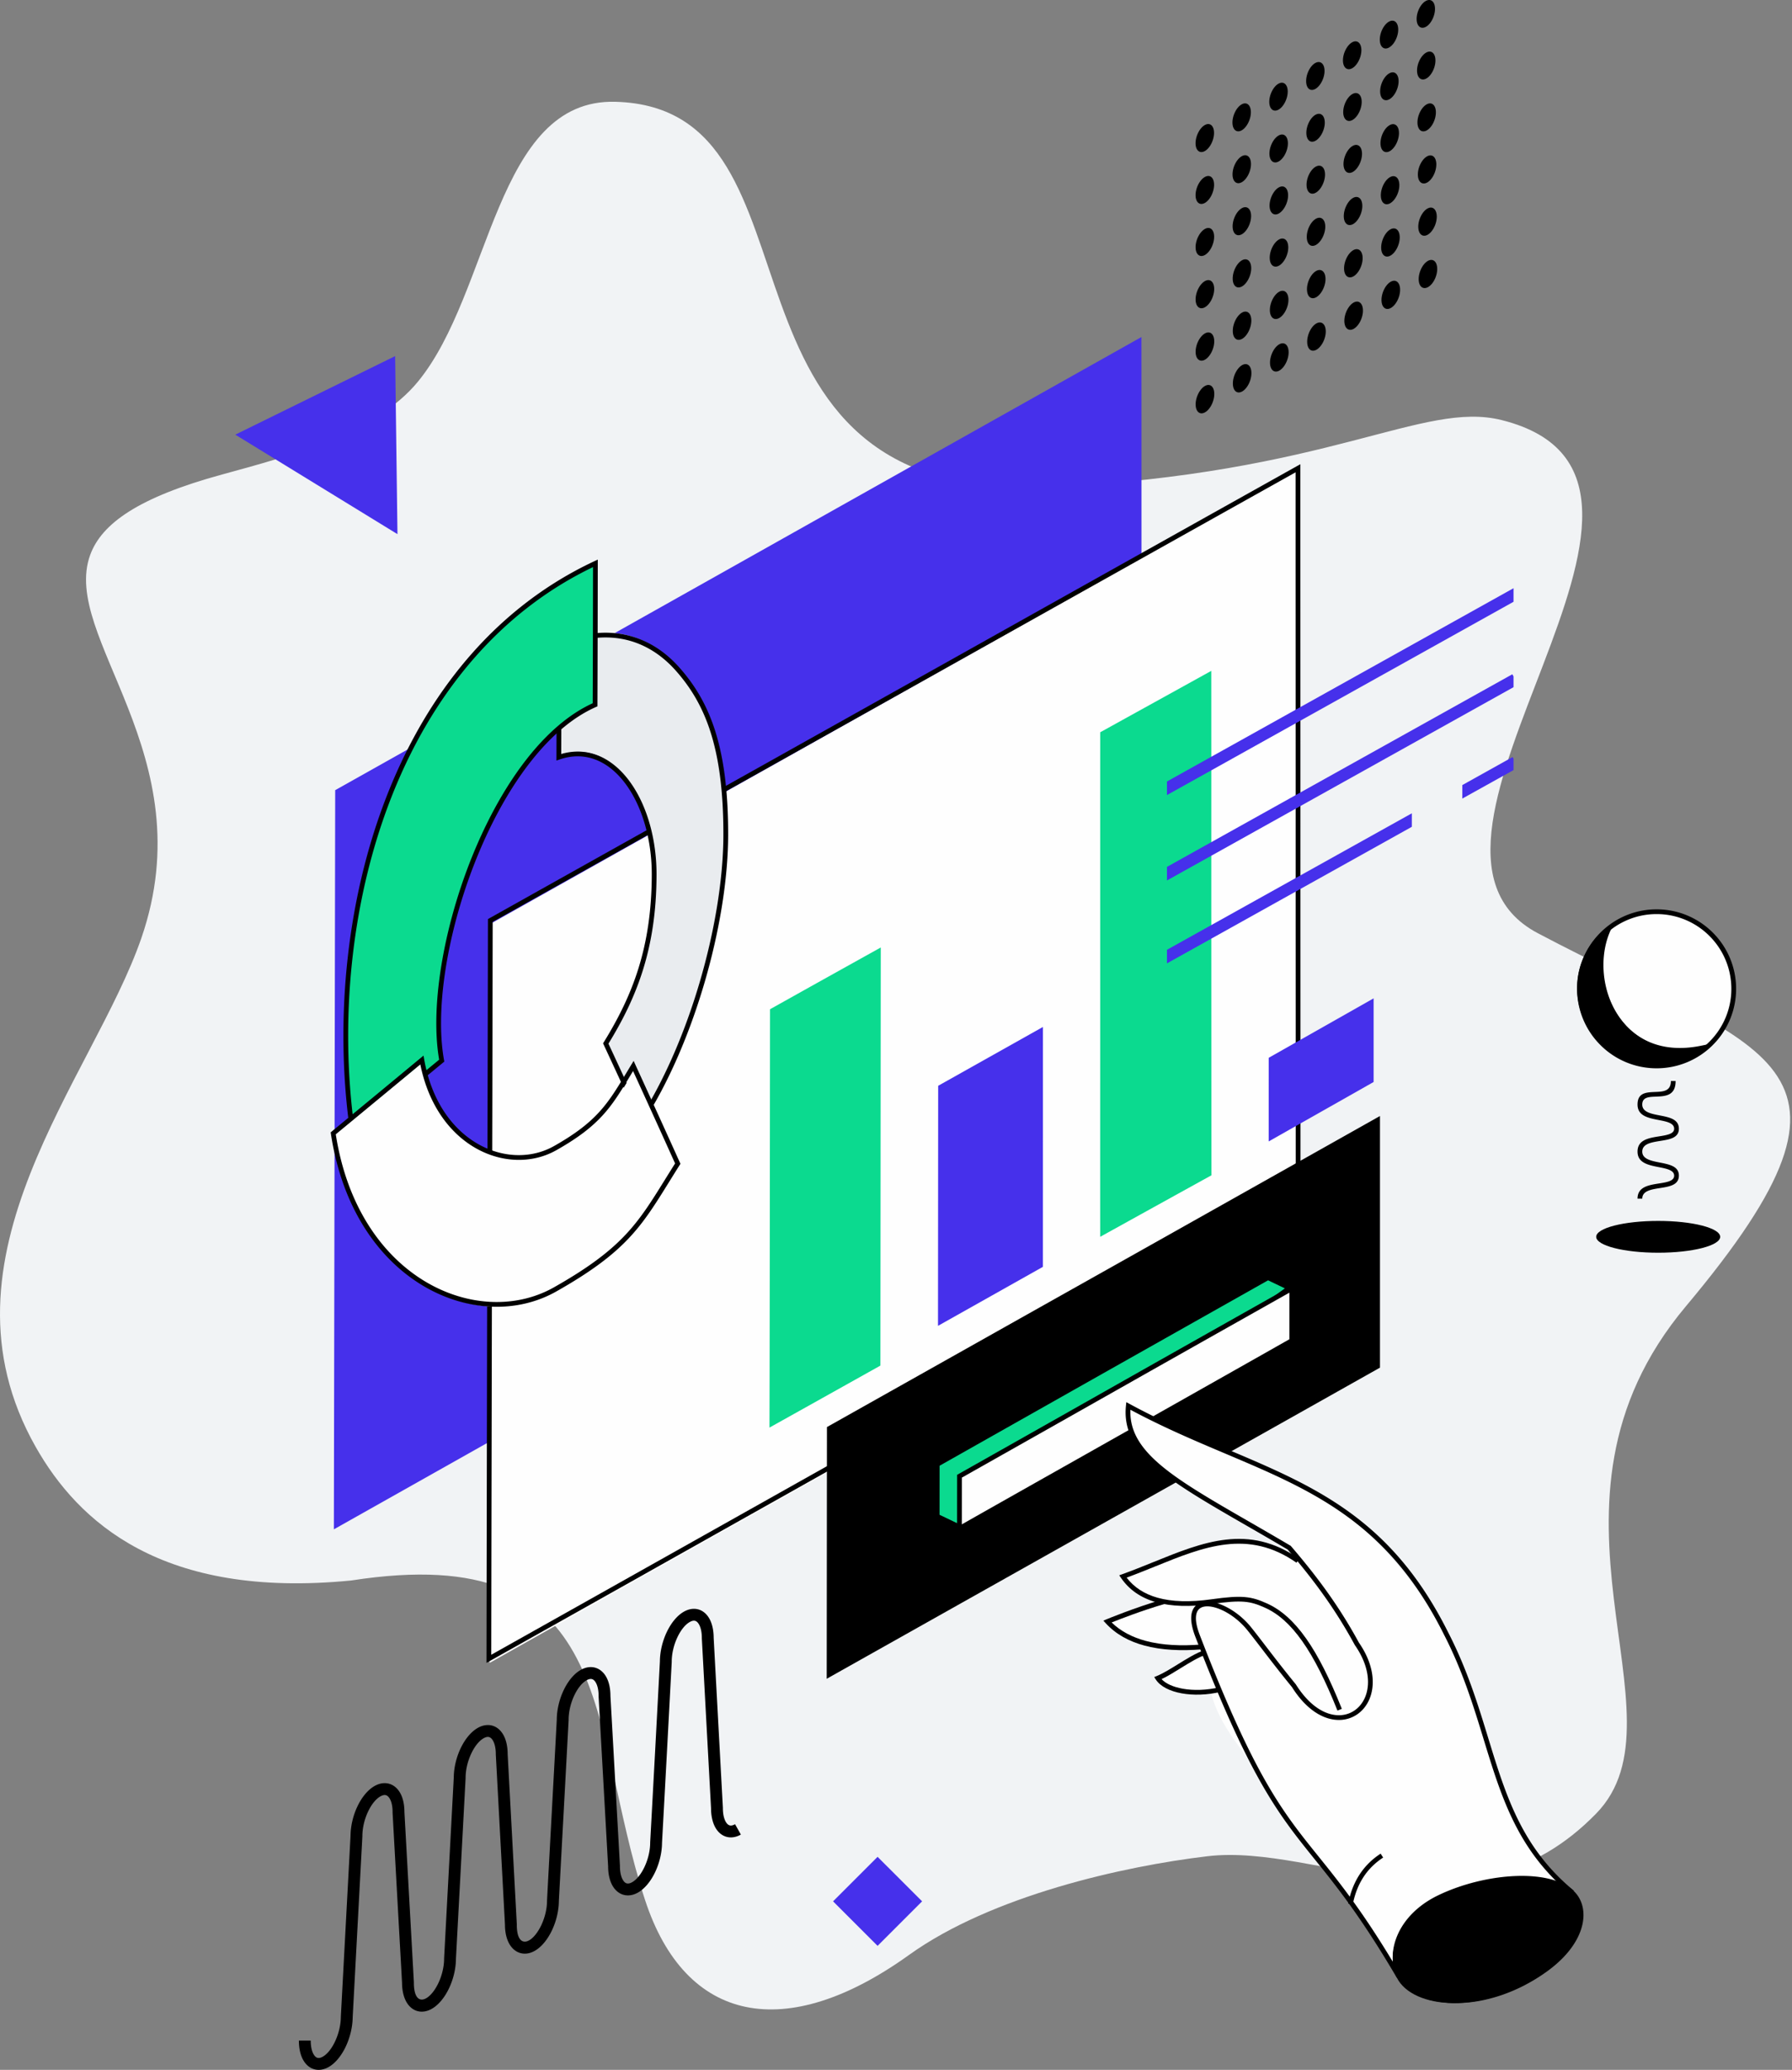 <svg xmlns="http://www.w3.org/2000/svg" width="606" height="700" viewBox="0 0 606 700"><rect x="0" y="0" width="606" height="700" fill="#808080" stroke="none"/><g fill="none" fill-rule="evenodd"><path fill="#F1F3F5" d="M75.123 160.466c24.195-6.598 52.036-14.198 66.157-31.334 24.902-30.22 26.143-95.823 66.833-94.71 75.592 2.068 24.556 136.104 146.945 130.3 95.005-4.507 125.916-29.367 152.776-22.65 79.374 19.85-45.988 142.75 12.17 173.507 76.676 40.554 120.141 42.722 50.094 126.216-56.858 67.773 1.987 138.385-30.313 171.521-42.668 43.773-93.39 9.937-131.412 14.437-28.423 3.365-73.063 13.341-100.97 33.388-41.676 29.939-75.638 23.173-89.287-18.644-19.481-59.679-8.865-122.032-99.352-107.992-63.91 6.304-92.303-19.743-106.72-45.217-36.282-64.11 19.424-124.644 35.773-172.07C69.191 255.214 20.35 215.47 30.501 187.667c3.876-10.615 16.352-19.492 44.622-27.201"/><path fill="#4630EB" d="M385.999 113.978c-45.394 25.515-90.759 51.006-136.182 76.542-45.364 25.504-90.858 51.096-136.463 76.704l-.225 124.866-.226 125.114c45.559-25.653 91.108-51.32 136.605-76.95a471213.82 471213.82 0 0 1 136.5-76.863c.015-41.569.014-83.173.013-124.706-.001-41.533-.003-83.067-.022-124.707"/><path fill="#FEFEFE" d="M438.668 159.14c-45.438 25.502-90.827 51.025-136.206 76.533-45.425 25.532-90.875 51.036-136.383 76.628-.064 41.612-.18 83.33-.261 124.979-.082 41.683-.163 83.367-.227 125.086 45.567-25.666 91.123-51.38 136.665-77.038 45.52-25.647 90.992-51.285 136.453-76.879.005-41.634-.025-83.162-.02-124.725.004-41.528-.026-83.092-.021-124.584"/><path fill="#000" d="M438.141 159.723c-37.18 20.797-74.328 41.607-111.465 62.41l-23.82 13.344c-19.953 11.177-39.91 22.348-59.876 33.524a170945.94 170945.94 0 0 0-76.371 42.764c-.039 24.745-.095 49.526-.152 74.308-.039 16.677-.077 33.354-.11 50.018l-.002 1.111c-.08 40.796-.16 81.592-.223 122.422 23.925-13.43 47.846-26.872 71.764-40.312 21.329-11.986 42.655-23.97 63.979-35.943 15.137-8.498 30.269-16.996 45.396-25.492 30.32-17.028 60.623-34.046 90.922-51.045.002-20.636-.004-41.246-.01-61.847-.007-20.745-.014-41.481-.011-62.226.002-20.701-.004-41.411-.01-62.117-.007-20.315-.013-40.625-.01-60.919zm-112.25 61.012a198255.3 198255.3 0 0 1 112.658-63.078l1.194-.668v1.368c-.002 20.748.004 41.514.01 62.285.007 20.706.013 41.416.01 62.117-.001 20.745.005 41.48.011 62.226.007 20.758.013 41.525.01 62.318v.47l-.408.229c-30.434 17.075-60.874 34.17-91.33 51.274-15.127 8.496-30.259 16.994-45.396 25.492-21.323 11.973-42.65 23.957-63.979 35.942a168146.929 168146.929 0 0 1-72.959 40.984l-1.196.672.002-1.371c.064-41.288.145-82.54.225-123.793l.002-1.11c.033-16.665.071-33.342.11-50.019.057-24.94.114-49.878.152-74.779l.001-.47.408-.23c25.61-14.35 51.2-28.675 76.778-42.992 19.966-11.176 39.923-22.347 59.877-33.524l23.82-13.343z"/><path fill="#E9ECEF" d="M216.885 378.495c16.98-26.612 28.243-67.247 28.276-96.851.033-29.604-6.083-44.653-16.101-56.103-10.018-11.45-24.013-14.88-39.724-8.103a13537.3 13537.3 0 0 1-.089 37.933c18.104-6.283 31.975 15.026 31.926 39.772-.048 24.747-6.45 41.245-16.208 57.23 3.996 8.715 7.993 17.428 11.92 26.122"/><path fill="#000" d="M217.003 377.29c8.03-12.782 14.744-28.638 19.542-44.884 5.126-17.359 8.062-35.148 8.079-50.094.017-14.684-1.507-25.748-4.288-34.554-2.766-8.758-6.782-15.28-11.768-20.913-5.013-5.666-11.028-9.315-17.752-10.671-6.398-1.29-13.46-.507-20.938 2.59-.008 6.143-.017 12.279-.03 18.41-.013 5.946-.03 11.886-.054 17.822 1.92-.555 3.794-.818 5.611-.814 5.276.01 10.04 2.251 14.035 6.077 3.939 3.774 7.127 9.097 9.308 15.336 2.116 6.055 3.286 12.98 3.272 20.19-.024 12.436-1.665 22.803-4.54 32.072-2.832 9.132-6.859 17.187-11.717 25.1l.065.139a5286.804 5286.804 0 0 1 11.175 24.194zm21.09-44.44c-4.995 16.92-12.06 33.43-20.529 46.551l-.802 1.244-.614-1.344a4793.184 4793.184 0 0 0-11.787-25.541l-.423-.912.224-.363c4.893-7.925 8.945-15.974 11.775-25.098 2.83-9.127 4.446-19.341 4.47-31.603.014-7.032-1.124-13.778-3.183-19.67-2.098-6-5.148-11.104-8.904-14.702-3.701-3.546-8.088-5.623-12.915-5.632-1.98-.004-4.038.337-6.16 1.066l-1.073.368.005-1.127c.026-6.306.044-12.608.058-18.913.013-6.308.022-12.621.031-18.943v-.529l.487-.207c7.968-3.398 15.524-4.272 22.386-2.888 7.078 1.428 13.394 5.253 18.644 11.185 5.127 5.794 9.255 12.496 12.096 21.49 2.826 8.948 4.374 20.167 4.357 35.03-.016 15.098-2.976 33.044-8.142 50.539zm-67.329 318.041l-1.547-28.728-1.547-28.793v-.103c.003-1.948-.345-3.5-.943-4.566-.262-.467-.56-.813-.88-1.027a1.547 1.547 0 0 0-.865-.272c-.407 0-.884.144-1.424.448-1.59.897-3.082 2.82-4.205 5.21-1.17 2.49-1.898 5.42-1.902 8.206v.102l-1.633 30.604-1.633 30.518c-.023 3.367-.9 6.878-2.296 9.846-1.471 3.128-3.557 5.723-5.891 7.038-1.143.645-2.28.95-3.37.948a5.458 5.458 0 0 1-3.075-.94c-.852-.571-1.579-1.38-2.148-2.395-.905-1.614-1.436-3.81-1.447-6.432l-.757-13.599c-.814-14.619-1.628-29.236-2.442-43.92v-.119c.016-1.952-.328-3.506-.925-4.57-.26-.465-.556-.81-.876-1.024a1.54 1.54 0 0 0-.854-.269c-.416-.003-.905.143-1.455.453-1.6.903-3.09 2.826-4.209 5.214-1.17 2.501-1.895 5.447-1.9 8.263v.102c-.744 13.926-1.489 27.817-2.234 41.709l-1.04 19.42h-.002c-.04 3.362-.918 6.884-2.315 9.86-1.454 3.098-3.51 5.672-5.836 6.982-1.14.641-2.273.945-3.361.943a5.453 5.453 0 0 1-3.077-.942c-.854-.574-1.581-1.384-2.15-2.4-.92-1.641-1.454-3.882-1.45-6.556h4.003c-.004 1.953.345 3.516.946 4.59.78 1.39 1.742 1.636 3.127.856 1.579-.89 3.056-2.808 4.173-5.189 1.18-2.513 1.917-5.47 1.939-8.262v-.087l1.041-19.42c.745-13.891 1.49-27.783 2.234-41.709.024-3.382.888-6.892 2.277-9.859 1.461-3.121 3.534-5.704 5.872-7.023 1.166-.658 2.324-.965 3.433-.956a5.506 5.506 0 0 1 3.067.945c.852.571 1.578 1.378 2.147 2.391.907 1.616 1.434 3.814 1.429 6.445.813 14.681 1.626 29.296 2.44 43.912l.757 13.599v.11c-.013 8.803 5.327 6.502 8.304.177 1.179-2.507 1.915-5.45 1.92-8.234v-.102l1.632-30.52 1.633-30.603c.023-3.367.89-6.864 2.278-9.818 1.461-3.11 3.536-5.687 5.869-7.003 1.147-.647 2.289-.953 3.386-.952a5.468 5.468 0 0 1 3.079.933c.859.574 1.591 1.388 2.166 2.411.904 1.612 1.436 3.805 1.445 6.431l1.548 28.793 1.354 25.166.193 3.57v.11c-.065 8.663 5.23 6.79 8.314.201 1.175-2.51 1.906-5.454 1.91-8.234v-.102c.51-9.58 1.03-19.166 1.55-28.76.584-10.772 1.169-21.554 1.743-32.346.022-3.365.882-6.864 2.264-9.821 1.453-3.108 3.514-5.68 5.843-6.993 1.163-.656 2.32-.963 3.427-.955a5.48 5.48 0 0 1 3.052.939c.847.567 1.57 1.37 2.136 2.38.904 1.612 1.43 3.813 1.426 6.459.762 13.628 1.523 27.217 2.285 40.809l.933 16.637v.11c-.003 1.94.345 3.492.945 4.56.79 1.408 1.776 1.64 3.172.852 1.595-.9 3.083-2.824 4.2-5.204 1.175-2.505 1.903-5.449 1.906-8.232v-.11c.572-10.402 1.12-20.537 1.656-30.53.546-10.182 1.086-20.374 1.627-30.595.021-3.361.89-6.862 2.278-9.822 1.464-3.119 3.536-5.702 5.866-7.013 1.142-.644 2.28-.95 3.37-.948a5.447 5.447 0 0 1 3.075.938c.852.57 1.579 1.38 2.148 2.396.906 1.617 1.438 3.82 1.448 6.458a260249.747 260249.747 0 0 0 3.116 57.501v.102c-.002 1.958.348 3.522.95 4.596.265.469.564.818.886 1.034.259.173.548.264.858.265.405 0 .883-.145 1.425-.451l1.962 3.508c-1.149.649-2.291.955-3.387.954a5.476 5.476 0 0 1-3.086-.941c-.855-.572-1.584-1.383-2.157-2.403-.909-1.618-1.443-3.824-1.453-6.46a257587.31 257587.31 0 0 1-3.115-57.501v-.102c.002-1.96-.347-3.523-.946-4.593-.263-.467-.559-.814-.878-1.027a1.501 1.501 0 0 0-.846-.262c-.4 0-.873.142-1.41.444-1.591.897-3.081 2.819-4.2 5.204-1.171 2.496-1.899 5.432-1.902 8.225v.102a38808.96 38808.96 0 0 1-1.627 30.595c-.556 10.371-1.108 20.582-1.656 30.546-.023 3.348-.89 6.853-2.282 9.82-1.46 3.113-3.53 5.698-5.864 7.015-1.15.648-2.291.954-3.387.953a5.488 5.488 0 0 1-3.09-.943c-.855-.573-1.584-1.385-2.157-2.405-.904-1.612-1.436-3.803-1.447-6.416l-.933-16.637c-.762-13.595-1.524-27.186-2.286-40.817v-.118c.015-1.967-.328-3.525-.923-4.587-.257-.46-.55-.8-.865-1.01a1.508 1.508 0 0 0-.839-.263c-.414-.003-.9.142-1.45.451-1.588.895-3.067 2.808-4.178 5.184-1.164 2.49-1.885 5.426-1.888 8.224v.102a32259.85 32259.85 0 0 1-1.742 32.346c-.52 9.594-1.04 19.182-1.552 28.76-.022 3.347-.893 6.857-2.285 9.832-1.46 3.118-3.529 5.714-5.855 7.037-1.16.662-2.313.97-3.414.962a5.51 5.51 0 0 1-3.069-.949c-.848-.568-1.574-1.373-2.147-2.385-.924-1.631-1.463-3.847-1.458-6.479M465.59 378.495c-30.759 17.315-61.55 34.667-92.346 51.977-30.862 17.348-61.693 34.715-92.521 52.05l-.078 83.07c30.842-17.358 61.72-34.713 92.597-52.081 30.806-17.328 61.613-34.656 92.35-51.97l-.003-83.046"/><path fill="#000" d="M465.065 380.163l-26.156 14.72a96134.555 96134.555 0 0 1-65.271 36.72c-16.971 9.536-33.932 19.077-50.888 28.615-13.836 7.783-27.668 15.565-41.5 23.34l-.076 81.439a190317.69 190317.69 0 0 1 58.094-32.664l33.582-18.878.985-.554c30.433-17.112 60.866-34.223 91.23-51.32v-81.418zm-26.94 13.32c9.117-5.132 18.233-10.264 27.347-15.392l1.195-.672v85.103l-.408.23c-30.5 17.174-61.07 34.361-91.64 51.55l-.984.553c-11.195 6.295-22.39 12.587-33.582 18.879a182713.323 182713.323 0 0 0-59.289 33.336l-1.194.672c.027-28.376.056-56.752.08-85.127l.408-.23c13.967-7.85 27.935-15.708 41.906-23.567 16.957-9.54 33.918-19.08 50.889-28.616a98458.298 98458.298 0 0 0 65.271-36.719z"/><path fill="#0BDA8F" d="M429.266 432.258l-55.954 31.386-56.094 31.514-.014 17.503 7.294 3.468 48.841-34.99 63.22-45.413z"/><path fill="#000" d="M428.82 432.99l-55.493 31.302-55.59 31.404-.012 16.591 6.402 3.061 48.37-34.844 62.012-44.794-5.688-2.72zm-56.275 29.902l56.217-31.71 8.872 4.243-64.205 46.38-49.142 35.4-8.158-3.901.014-18.55 56.402-31.862z"/><path fill="#FEFEFE" d="M436.56 435.484c-18.625 10.496-37.257 20.973-55.838 31.48-18.633 10.537-37.318 21.077-55.978 31.609l-.013 17.556c18.661-10.57 37.365-21.084 56.018-31.616 18.563-10.481 37.217-20.99 55.808-31.522l.002-17.507"/><path fill="#000" d="M436.032 437.163l-14.618 8.242a27000.547 27000.547 0 0 0-40.299 22.749 57592.599 57592.599 0 0 1-44.722 25.279l-11.12 6.282-.013 15.809c12.556-7.117 23.526-13.307 34.49-19.494 6.873-3.878 13.744-7.754 20.607-11.633 5.364-3.031 10.735-6.065 16.11-9.1 13.839-7.816 27.702-15.645 39.562-22.37l.003-15.764zm-15.404 6.835c5.27-2.971 10.542-5.943 15.812-8.916l1.194-.673-.003 19.455-.408.232c-14.67 8.319-27.331 15.47-39.97 22.608-5.375 3.035-10.746 6.07-16.11 9.1a32287.71 32287.71 0 0 1-20.606 11.633c-12.482 7.043-24.972 14.09-35.686 20.165l-1.195.678.015-19.51 11.937-6.744a58628.591 58628.591 0 0 0 44.722-25.28c13.413-7.592 26.854-15.169 40.298-22.748zM407.432 42.293c-1.724.966-3.132 3.734-3.13 6.154 0 2.42 1.41 3.605 3.135 2.638 1.725-.968 3.117-3.72 3.115-6.142-.003-2.424-1.396-3.617-3.12-2.65zm75.432 45.946c-1.73.974-3.128 3.753-3.108 6.196.019 2.444 1.448 3.62 3.18 2.646 1.734-.974 3.106-3.723 3.085-6.17-.02-2.447-1.425-3.645-3.157-2.672zm-.144-17.704c-1.728.972-3.123 3.74-3.104 6.183.02 2.444 1.447 3.642 3.176 2.67 1.73-.974 3.1-3.736 3.079-6.178-.021-2.442-1.423-3.647-3.151-2.675zm-.145-17.646c-1.725.97-3.117 3.733-3.098 6.171.02 2.438 1.444 3.623 3.17 2.652 1.727-.971 3.095-3.731 3.074-6.164-.021-2.433-1.421-3.629-3.146-2.659zm-.144-17.578c-1.722.969-3.111 3.71-3.092 6.139.019 2.428 1.44 3.605 3.164 2.636 1.724-.97 3.089-3.714 3.068-6.142-.02-2.428-1.418-3.602-3.14-2.633zm-.143-17.52c-1.72.967-3.106 3.701-3.087 6.116.019 2.414 1.438 3.597 3.158 2.63 1.72-.968 3.084-3.717 3.063-6.13-.02-2.413-1.415-3.583-3.134-2.616zM482.145.338c-1.716.965-3.1 3.709-3.082 6.113.02 2.405 1.436 3.57 3.153 2.604 1.718-.966 3.078-3.703 3.058-6.107-.02-2.403-1.413-3.575-3.129-2.61zm-11.848 94.948c-1.735.975-3.13 3.747-3.114 6.197.016 2.45 1.44 3.637 3.176 2.661 1.737-.975 3.132-3.747 3.114-6.19-.017-2.445-1.44-3.643-3.176-2.668zm-.122-17.707c-1.732.973-3.117 3.739-3.1 6.184.015 2.445 1.428 3.639 3.161 2.665 1.734-.974 3.127-3.744 3.11-6.188-.019-2.445-1.439-3.634-3.171-2.66zm-.123-17.658c-1.729.971-3.111 3.73-3.095 6.17.016 2.441 1.426 3.621 3.157 2.65 1.73-.973 3.12-3.727 3.103-6.166-.017-2.44-1.435-3.625-3.165-2.654zm-.121-17.59c-1.726.969-3.106 3.712-3.09 6.138.016 2.426 1.423 3.612 3.15 2.642 1.728-.97 3.116-3.728 3.099-6.153-.018-2.425-1.433-3.598-3.16-2.628zm-.121-17.524c-1.723.973-3.1 3.7-3.085 6.117.016 2.415 1.42 3.604 3.145 2.635 1.725-.969 3.11-3.735 3.093-6.15-.018-2.415-1.43-3.574-3.153-2.602zm-.12-17.474c-1.721.966-3.096 3.707-3.08 6.113.016 2.406 1.418 3.586 3.14 2.619 1.72-.967 3.104-3.712 3.086-6.117-.017-2.406-1.427-3.582-3.147-2.615zm-11.951 95.004c-1.731.973-3.134 3.753-3.12 6.204.013 2.452 1.437 3.634 3.17 2.661 1.733-.973 3.135-3.742 3.12-6.193-.014-2.45-1.439-3.644-3.17-2.672zm-.1-17.729c-1.729.97-3.128 3.745-3.115 6.192.013 2.446 1.435 3.635 3.164 2.664 1.73-.972 3.13-3.745 3.115-6.19-.015-2.446-1.437-3.636-3.165-2.666zm-.1-17.66c-1.726.968-3.123 3.74-3.11 6.177.014 2.438 1.433 3.617 3.16 2.648 1.726-.97 3.123-3.726 3.108-6.167-.014-2.44-1.434-3.628-3.159-2.659zm-.1-17.604c-1.722.967-3.117 3.719-3.104 6.147.013 2.426 1.43 3.618 3.153 2.65 1.724-.968 3.119-3.738 3.104-6.164-.015-2.427-1.431-3.6-3.153-2.633zm-.1-17.535c-1.718.965-3.11 3.706-3.097 6.124.012 2.417 1.427 3.6 3.147 2.634 1.72-.967 3.113-3.725 3.098-6.142-.014-2.417-1.429-3.582-3.147-2.616zm-.098-17.487c-1.716.964-3.106 3.713-3.093 6.12.013 2.409 1.425 3.598 3.142 2.628 1.718-.97 3.107-3.722 3.093-6.129-.014-2.407-1.426-3.583-3.142-2.619zm-12.086 95.066c-1.735.974-3.11 3.75-3.1 6.209.01 2.458 1.402 3.647 3.14 2.672 1.736-.976 3.153-3.747 3.142-6.2-.012-2.452-1.446-3.655-3.182-2.681zm-.078-17.741c-1.732.973-3.105 3.737-3.095 6.186.01 2.448 1.4 3.658 3.134 2.685 1.734-.974 3.148-3.754 3.137-6.197-.012-2.442-1.443-3.647-3.176-2.674zM445 73.983c-1.73.97-3.1 3.725-3.09 6.163.01 2.44 1.398 3.64 3.128 2.668 1.731-.971 3.143-3.745 3.132-6.182-.012-2.438-1.441-3.62-3.17-2.65zm-.078-17.606c-1.726.969-3.095 3.703-3.085 6.131.01 2.43 1.397 3.632 3.124 2.662 1.727-.97 3.137-3.742 3.125-6.17-.011-2.429-1.438-3.592-3.164-2.623zm-.077-17.548c-1.723.968-3.089 3.7-3.079 6.12.01 2.418 1.393 3.612 3.118 2.644 1.724-.968 3.13-3.73 3.12-6.148-.012-2.418-1.436-3.583-3.159-2.616zm-.077-17.509c-1.72.966-3.084 3.711-3.074 6.126.01 2.414 1.391 3.595 3.113 2.629 1.72-.967 3.126-3.717 3.114-6.126-.011-2.409-1.433-3.594-3.153-2.629zm-12.155 95.117c-1.731.966-3.138 3.75-3.131 6.21.007 2.46 1.426 3.65 3.159 2.676 1.732-.972 3.14-3.75 3.131-6.208-.008-2.46-1.428-3.645-3.159-2.678zm-.056-17.755c-1.728.97-3.132 3.748-3.126 6.198.008 2.45 1.424 3.641 3.154 2.67 1.73-.97 3.134-3.747 3.126-6.196-.009-2.449-1.426-3.642-3.154-2.672zm-.055-17.676c-1.725.969-3.127 3.735-3.12 6.175.006 2.44 1.42 3.623 3.147 2.654 1.727-.97 3.129-3.734 3.12-6.174-.008-2.44-1.422-3.623-3.147-2.655zm-.056-17.618c-1.722.967-3.121 3.727-3.115 6.152.007 2.426 1.42 3.615 3.143 2.647 1.723-.967 3.123-3.73 3.115-6.16-.009-2.43-1.42-3.606-3.143-2.639zm-.055-17.56c-1.719.965-3.116 3.719-3.11 6.14.008 2.42 1.417 3.596 3.137 2.63 1.721-.965 3.118-3.727 3.11-6.148-.009-2.42-1.418-3.587-3.137-2.622zm-.055-17.521c-1.715.963-3.11 3.72-3.104 6.136.007 2.416 1.414 3.598 3.132 2.634 1.717-.964 3.112-3.72 3.103-6.135-.008-2.415-1.415-3.598-3.13-2.635zm-12.282 95.173c-1.735.974-3.14 3.76-3.137 6.221.004 2.462 1.417 3.657 3.154 2.682 1.737-.975 3.126-3.746 3.12-6.207-.005-2.46-1.402-3.67-3.137-2.696zm-.033-17.767c-1.732.972-3.136 3.747-3.131 6.2.003 2.451 1.414 3.652 3.148 2.684 1.733-.968 3.124-3.743 3.122-6.194-.001-2.451-1.407-3.662-3.139-2.69zm-.034-17.679c-1.729.97-3.13 3.735-3.125 6.177.003 2.442 1.411 3.63 3.142 2.658 1.73-.971 3.123-3.73 3.118-6.172-.006-2.44-1.406-3.633-3.135-2.663zm-.033-17.63c-1.726.968-3.124 3.726-3.12 6.153.003 2.428 1.41 3.622 3.137 2.652 1.727-.97 3.117-3.732 3.112-6.159-.006-2.426-1.403-3.615-3.129-2.646zm-.033-17.563c-1.723.967-3.118 3.718-3.115 6.14.004 2.424 1.407 3.604 3.132 2.636 1.724-.968 3.112-3.728 3.106-6.145-.005-2.417-1.4-3.598-3.123-2.631zm-.033-17.544c-1.72.966-3.113 3.716-3.11 6.139.004 2.422 1.405 3.605 3.126 2.638 1.722-.966 3.107-3.716 3.101-6.133-.005-2.417-1.397-3.61-3.117-2.644zm-12.401 95.23c-1.74.975-3.16 3.765-3.158 6.228 0 2.463 1.423 3.667 3.164 2.691 1.74-.976 3.145-3.754 3.142-6.217-.002-2.462-1.408-3.677-3.148-2.702zm-.01-17.77c-1.737.97-3.155 3.753-3.154 6.206 0 2.454 1.42 3.649 3.159 2.675 1.737-.975 3.139-3.751 3.136-6.204-.002-2.453-1.406-3.645-3.142-2.676zm-.012-17.69c-1.733.97-3.148 3.743-3.148 6.182.001 2.439 1.419 3.63 3.153 2.658 1.735-.972 3.134-3.743 3.132-6.181-.002-2.438-1.404-3.632-3.137-2.66zm-.011-17.634c-1.73.97-3.143 3.717-3.142 6.15 0 2.435 1.416 3.623 3.147 2.652 1.732-.97 3.128-3.74 3.126-6.169-.002-2.427-1.401-3.603-3.131-2.633zm-.011-17.575c-1.727.968-3.137 3.718-3.137 6.138.001 2.42 1.414 3.604 3.142 2.635 1.729-.97 3.123-3.723 3.12-6.146-.002-2.424-1.398-3.595-3.125-2.627z"/><path fill="#0BDA8F" d="M119.553 382.796c9.948-8.194 19.94-16.43 29.887-24.668-6.27-34.716 16.986-104.786 51.524-120.072.066-15.896.089-31.792.111-47.733-69.32 32.587-91.745 122.045-81.522 192.473"/><path fill="#000" d="M119.893 381.897c4.64-3.806 9.286-7.62 13.934-11.439a9720.99 9720.99 0 0 0 14.68-12.082c-3.232-18.744 1.9-47.354 12.656-72.316 9.39-21.79 23.08-40.841 39.27-48.228.033-7.796.054-15.588.071-23.384.016-7.549.027-15.102.038-22.666-31.298 15.047-52.92 41.739-66.198 72.96-15.587 36.649-19.682 79.527-14.451 117.155zm14.954-10.2c-5.017 4.123-10.034 8.24-15.04 12.346l-1.101.903-.206-1.41c-5.571-38.227-1.537-82.035 14.365-119.424 13.584-31.939 35.828-59.2 68.14-74.329l1.146-.536-.003 1.263c-.01 7.989-.022 15.966-.039 23.938-.017 7.976-.04 15.943-.073 23.908l-.002.523-.476.21c-15.99 7.046-29.579 25.938-38.916 47.606-10.732 24.908-15.82 53.423-12.475 71.862l.084.462-.364.3a10744.56 10744.56 0 0 1-15.04 12.379z"/><path fill="#FEFEFE" d="M112.903 383.98c7.623 50.284 49.27 67.625 75.462 52.888 26.19-14.737 29.725-23.75 41.743-42.627-4.98-11.016-10.047-22.056-15.114-33.098-7.55 12.399-10.702 18.906-26.56 27.836-15.859 8.931-40.2-.848-45.368-29.84a14695.641 14695.641 0 0 1-30.163 24.841"/><path fill="#000" d="M113.549 383.609c1.663 10.69 4.877 19.856 9.154 27.51 6.154 11.017 14.505 18.9 23.592 23.678 9.063 4.766 18.862 6.444 27.937 5.059 4.613-.705 9.037-2.2 13.081-4.486 23.019-13.005 28.297-21.512 37.56-36.439 1.032-1.66 2.114-3.404 3.422-5.47-4.79-10.637-9.503-20.955-14.216-31.267l-.721 1.198c-6.566 10.912-10.337 17.18-25.194 25.58a25.297 25.297 0 0 1-7.997 2.872c-5.846 1.05-12.136.114-17.935-2.825-5.777-2.927-11.065-7.841-14.932-14.758-2.276-4.07-4.06-8.833-5.16-14.292-4.645 3.852-9.299 7.704-13.952 11.55-4.883 4.037-9.766 8.068-14.64 12.09zm7.758 28.298c-4.427-7.925-7.738-17.424-9.411-28.507l-.068-.449.353-.291c4.99-4.118 9.991-8.247 14.993-12.381 5-4.134 10.002-8.274 14.992-12.414l1.055-.876.24 1.357c1.037 5.838 2.86 10.88 5.235 15.128 3.703 6.622 8.75 11.32 14.256 14.11 5.483 2.778 11.423 3.664 16.94 2.674a23.69 23.69 0 0 0 7.49-2.69c14.487-8.192 18.178-14.326 24.605-25.007.407-.677.827-1.375 1.507-2.496l.78-1.288.924 2.02c4.996 10.931 9.99 21.86 14.732 32.395l.178.394-.234.368a727.714 727.714 0 0 0-3.642 5.827c-9.402 15.152-14.76 23.786-38.136 36.993-4.216 2.382-8.825 3.942-13.626 4.674-9.398 1.436-19.54-.298-28.914-5.228-9.352-4.917-17.937-13.014-24.25-24.313z"/><path fill="#FEFEFE" d="M531.183 640.356l-58.48 28.461c-19.01-32.67-18.139-29.226-25.635-37.674-2.5-2.817-6.832-8.616-12.212-15.884-3.16-4.266-6.048-9.406-9.607-15.723-3.617-6.418-12.827-15.183-15.766-27.292l-.381-.206c-9.252 1.01-15.205-.598-17.861-4.828 4.682-1.95 9.81-6.158 14.577-7.743l.052-2.227-.108-.45c-13.155 1.023-24.547-1.013-31.568-8.448 0 0 9.418-3.797 19.189-6.564-5.826-1.294-10.162-4.094-13.085-8.416 21.097-7.62 39.075-19.653 59.368-5.36a271.813 271.813 0 0 0-3.868-4.637c-34.291-20.455-56.056-29.84-54.182-48.096 17.7 10.178 41.825 17.922 69.683 32.632 18.084 16.124 30.532 30.992 37.345 44.602 17.288 33.787 14.546 64.648 42.539 87.853"/><path fill="#000" d="M452.286 578.495c-4.012-10.06-7.888-17.77-11.918-23.479-3.978-5.636-8.095-9.298-12.636-11.329-2.478-1.108-4.41-1.776-6.948-1.99-2.587-.217-5.825.025-10.897.741-7.49 1.058-13.79.863-18.906-.584-5.193-1.47-9.164-4.224-11.911-8.261l-.575-.846.965-.346c3.554-1.277 7.11-2.717 10.599-4.13 16.852-6.83 32.196-13.047 49.287-1.083l-.917 1.301c-16.377-11.465-31.34-5.402-47.772 1.256-3.14 1.273-6.333 2.567-9.67 3.79 2.496 3.265 5.971 5.527 10.425 6.787 4.902 1.387 10.988 1.568 18.256.541 5.2-.734 8.54-.98 11.246-.753 2.753.231 4.824.944 7.467 2.126 4.811 2.152 9.143 5.988 13.291 11.865 4.098 5.805 8.03 13.623 12.091 23.809l-1.477.585z"/><path fill="#000" d="M393.805 542.448c-7.682 2.245-15.12 5.144-17.881 6.252 3.085 3.007 7.011 5.016 11.516 6.228 5.572 1.499 12.032 1.78 18.887 1.22l.125 1.646c-7.014.572-13.649.278-19.41-1.272-5.209-1.4-9.702-3.826-13.117-7.56l-.807-.882 1.087-.45c.027-.012 9.413-3.918 19.17-6.77l.43 1.588zm19.098 29.699c-4.68 1.122-9.383 1.234-13.277.53-4.068-.734-7.295-2.374-8.787-4.708l-.516-.807.893-.366c2.125-.87 4.614-2.412 7.141-3.977 3.09-1.914 6.232-3.862 8.964-4.754l.511 1.53c-2.556.836-5.607 2.727-8.606 4.585-2.228 1.38-4.427 2.743-6.425 3.681 1.432 1.55 3.977 2.667 7.119 3.235 3.683.665 8.144.556 12.6-.512l.383 1.563zm109.385 94.603c-20.922 15.139-44.57 12.59-49.876 2.166-3.872-7.607-.18-20.262 13.772-26.949 15.661-7.506 37.218-9.113 45.16-1.525 5.496 5.252 4.243 16.684-9.056 26.308"/><path fill="#000" d="M523.132 666.73a60.829 60.829 0 0 1-8.186 4.978c-8.822 4.445-17.66 6.095-25.026 5.638-7.479-.465-13.48-3.109-16.488-7.223a11.355 11.355 0 0 1-1.07-1.786c-1.89-3.904-1.912-9.004.261-13.98 2.147-4.916 6.438-9.724 13.186-13.123.194-.098.429-.212.703-.343 8.093-3.864 17.755-6.164 26.315-6.452 8.172-.275 15.382 1.292 19.37 5.088.444.421.844.877 1.199 1.363 1.825 2.496 2.533 5.844 1.807 9.567-.71 3.64-2.799 7.646-6.569 11.552-1.546 1.601-3.373 3.186-5.502 4.72zm-8.905 3.562a59.168 59.168 0 0 0 7.967-4.849c2.055-1.481 3.811-3.003 5.29-4.534 3.54-3.667 5.493-7.392 6.148-10.75.64-3.275.038-6.191-1.531-8.337a8.671 8.671 0 0 0-1.01-1.152c-3.655-3.478-10.447-4.908-18.214-4.647-8.35.28-17.779 2.526-25.678 6.296-.189.091-.413.201-.67.331-6.386 3.217-10.432 7.732-12.442 12.335-1.984 4.544-1.983 9.164-.286 12.669l.109.215c.232.453.505.895.818 1.322 2.727 3.731 8.29 6.136 15.286 6.57 7.11.442 15.658-1.16 24.213-5.47z"/><path fill="#4630EB" d="M464.516 337.634c-11.839 6.706-23.676 13.406-35.48 20.106 0 9.427-.002 18.854-.004 28.282 11.84-6.702 23.644-13.402 35.484-20.106v-28.282m-111.837 9.678c-11.817 6.629-23.633 13.257-35.414 19.888l-.06 81.187c11.82-6.675 23.642-13.311 35.462-19.949.016-27.042.032-54.084.012-81.126"/><path fill="#0BDA8F" d="M263.756 339.437a13820.927 13820.927 0 0 1 32.892-18.34l1.201-.667c-.04 47.133-.077 94.267-.122 141.4l-.41.23c-3.54 1.978-7.079 3.958-10.619 5.938-8.416 4.707-16.837 9.417-25.276 14.125l-1.207.673.004-1.375c.03-11.619.051-23.255.068-34.896.016-11.641.028-23.286.041-34.923.024-23.43.05-46.86.073-70.29l3.355-1.875zM390.507 237.45c5.97-3.3 11.94-6.6 17.901-9.9l1.208-.668v1.366c.018 16.921.015 33.828.012 50.724-.001 11.217-.003 22.43 0 33.636.006 14.06.01 28.128.018 42.197.007 14.068.017 28.137.03 42.197l.001.47-3.061 1.69a27257.882 27257.882 0 0 0-33.356 18.448l-1.208.67v-1.369c-.014-16.878-.008-33.77-.003-50.659.004-11.254.008-22.507.006-33.753v-1.263c-.005-27.672-.009-55.411.004-83.115v-.47l.413-.229c6.006-3.324 12.02-6.649 18.035-9.973"/><path fill="#0BDA8F" d="M408.544 230.108c-5.563 3.078-11.133 6.156-16.703 9.235-5.88 3.25-11.76 6.5-17.632 9.749-.012 27.562-.008 55.158-.004 82.687v1.264c.002 11.252-.002 22.51-.005 33.77-.006 16.441-.011 32.885 0 49.316 10.704-5.93 21.434-11.858 32.168-17.786l2.234-1.235c-.014-13.91-.023-27.829-.03-41.748-.007-14.076-.012-28.152-.017-42.218-.004-11.212-.003-22.43 0-33.653.002-16.449.004-32.909-.01-49.381M295.699 322.58a14866.568 14866.568 0 0 0-31.697 17.565l-2.534 1.406-.073 68.92c-.012 11.565-.024 23.14-.04 34.708-.016 11.114-.037 22.222-.065 33.316 8.038-4.457 16.061-8.915 24.079-13.37l10.21-5.673.12-136.871z"/><path fill="#FEFEFE" d="M560.215 308.602c-14.252 0-25.806 11.554-25.806 25.807 0 14.252 11.554 25.806 25.806 25.806s25.807-11.554 25.807-25.806c0-14.253-11.555-25.807-25.807-25.807"/><path fill="#000" d="M560.215 309.134a25.193 25.193 0 0 0-17.872 7.403 25.194 25.194 0 0 0-7.402 17.872 25.191 25.191 0 0 0 7.402 17.871 25.194 25.194 0 0 0 17.872 7.403c6.98 0 13.298-2.829 17.872-7.403a25.194 25.194 0 0 0 7.402-17.871c0-6.98-2.828-13.298-7.402-17.872a25.193 25.193 0 0 0-17.872-7.403zm-19.008 6.266a26.796 26.796 0 0 1 19.008-7.873 26.797 26.797 0 0 1 19.009 7.873 26.797 26.797 0 0 1 7.873 19.009 26.797 26.797 0 0 1-7.873 19.008 26.797 26.797 0 0 1-19.009 7.873 26.796 26.796 0 0 1-19.008-7.873 26.796 26.796 0 0 1-7.874-19.008 26.796 26.796 0 0 1 7.874-19.009z"/><path fill="#000" d="M544.382 312.978c-6.075 4.746-9.973 12.087-9.973 20.326 0 14.31 11.757 25.911 26.26 25.911 5.875 0 11.3-1.905 15.675-5.122-29.096 5.936-39.888-23.557-31.962-41.115"/><path fill="#000" d="M542.045 317.017a24.59 24.59 0 0 0-4.64 6.472 24.008 24.008 0 0 0-2.483 10.664c0 6.765 2.797 12.891 7.318 17.325 4.521 4.434 10.768 7.176 17.668 7.176a25.42 25.42 0 0 0 7.86-1.236 25.154 25.154 0 0 0 3.891-1.636c-5.654.587-10.548-.224-14.673-2.026-4.293-1.875-7.743-4.82-10.348-8.379-2.593-3.544-4.345-7.695-5.254-12.003-1.16-5.502-.942-11.27.66-16.357zm-6.069 5.796a26.264 26.264 0 0 1 7.452-9.1l2.524-1.96-1.31 2.884c-2.474 5.446-3.038 12.111-1.706 18.427.865 4.1 2.529 8.046 4.987 11.406 2.448 3.345 5.686 6.11 9.708 7.867 4.734 2.068 10.57 2.745 17.508 1.338l3.494-.708-2.865 2.093a26.679 26.679 0 0 1-7.504 3.837 27.018 27.018 0 0 1-8.356 1.316c-7.339 0-13.983-2.917-18.791-7.633-4.81-4.716-7.784-11.231-7.784-18.427 0-4.062.95-7.909 2.643-11.34zm-80.062 320.97c.728-3.722 2.007-6.992 3.836-9.811 1.834-2.827 4.216-5.191 7.144-7.09l.848 1.328c-2.742 1.778-4.968 3.985-6.678 6.621-1.715 2.644-2.918 5.73-3.608 9.255l-1.542-.303z"/><path fill="#4630EB" d="M394.624 321.215l82.816-46.166v4.567l-82.816 46.19v-4.59zm0-28.04l116.797-65.144.407.722v3.642l-117.204 65.371v-4.591zm0-28.879l117.204-65.371v4.59l-117.204 65.372v-4.59zm99.891 1.205l16.994-9.478.319.566v3.847l-17.313 9.632V265.5z"/><path fill="#000" d="M560.753 412.903c-11.58 0-20.968 2.407-20.968 5.376 0 2.97 9.387 5.377 20.968 5.377 11.58 0 20.967-2.407 20.967-5.377 0-2.969-9.387-5.376-20.967-5.376"/><path fill="#4630EB" d="M133.622 120.43l-27.026 13.283-27.026 13.283 27.419 16.825 27.42 16.824-.393-30.107zm178.206 522.58l-15.054-15.053-15.054 15.054 15.054 15.054z"/><path fill="#000" d="M553.763 405.376c0-4 3.732-4.586 7.293-5.145 2.573-.404 5.037-.79 5.092-2.57.058-1.913-2.505-2.418-5.173-2.942-3.531-.695-7.212-1.42-7.212-5.256 0-3.997 3.77-4.599 7.344-5.169 2.587-.413 5.046-.805 5.042-2.57-.004-1.933-2.572-2.431-5.227-2.946-3.517-.68-7.159-1.386-7.159-5.23 0-4.023 2.952-4.14 6.034-4.262 2.563-.102 5.245-.208 5.245-3.695h1.598c0 5.012-3.467 5.15-6.78 5.281-2.298.091-4.5.179-4.5 2.676 0 2.534 2.982 3.112 5.861 3.67 3.31.64 6.512 1.26 6.52 4.506.006 3.118-3.108 3.615-6.384 4.138-2.919.466-5.996.956-5.996 3.6 0 2.53 3.02 3.125 5.92 3.695 3.346.658 6.56 1.29 6.459 4.551v.003c-.097 3.093-3.2 3.58-6.44 4.088-2.9.455-5.94.932-5.94 3.577h-1.597zm-81.43 263.441c-12.035-20.532-20.41-30.93-27.78-40.079-12.222-15.174-21.697-26.937-40.325-75.213-1.547-4.01-1.72-6.894-.974-8.81.54-1.382 1.53-2.27 2.825-2.723 1.214-.424 2.686-.445 4.284-.12 4.066.832 9.099 3.963 12.694 8.417 1.422 1.761 3.019 3.845 4.852 6.237 2.81 3.668 6.178 8.063 10.27 13.066l.03.039.026.04c4.74 7.533 10.22 10.52 14.794 10.4a9.262 9.262 0 0 0 4.984-1.58c1.443-.975 2.626-2.371 3.431-4.087 2.08-4.433 1.642-10.98-3.254-18.02l-.037-.052-.01-.02a162.288 162.288 0 0 0-9.706-15.695c-3.66-5.228-7.878-10.623-12.99-16.58-4.943-2.925-9.58-5.597-13.929-8.104-26.462-15.252-42.418-24.448-40.754-40.544l.123-1.195 1.059.574c11.399 6.194 22.46 10.875 33.027 15.346 29.748 12.587 55.6 23.524 74.78 61.995 6.394 12.41 10.064 24.4 13.544 35.763 5.956 19.454 11.345 37.055 28.961 51.552l-1.018 1.234c-17.99-14.804-23.446-32.626-29.477-52.323-3.46-11.3-7.11-23.221-13.442-35.509l-.007-.01c-18.915-37.935-44.512-48.766-73.97-61.23-10.255-4.34-20.974-8.875-32.07-14.823-.614 14.346 14.85 23.26 40.049 37.785 4.418 2.547 9.131 5.263 14.054 8.178l.114.068.087.102c5.177 6.024 9.453 11.493 13.172 16.806a163.523 163.523 0 0 1 9.798 15.83c5.225 7.544 5.64 14.664 3.348 19.55-.929 1.978-2.302 3.594-3.984 4.731a10.862 10.862 0 0 1-5.846 1.856c-5.078.133-11.084-3.056-16.162-11.105-4.118-5.038-7.471-9.413-10.27-13.067-1.832-2.39-3.427-4.47-4.828-6.206-3.364-4.167-8.025-7.088-11.763-7.851-1.32-.27-2.502-.264-3.436.062-.852.297-1.503.881-1.857 1.79-.61 1.566-.416 4.059.974 7.663 18.533 48.03 27.942 59.712 40.08 74.78 7.412 9.202 15.835 19.658 27.918 40.274l-1.389.808z"/></g></svg>